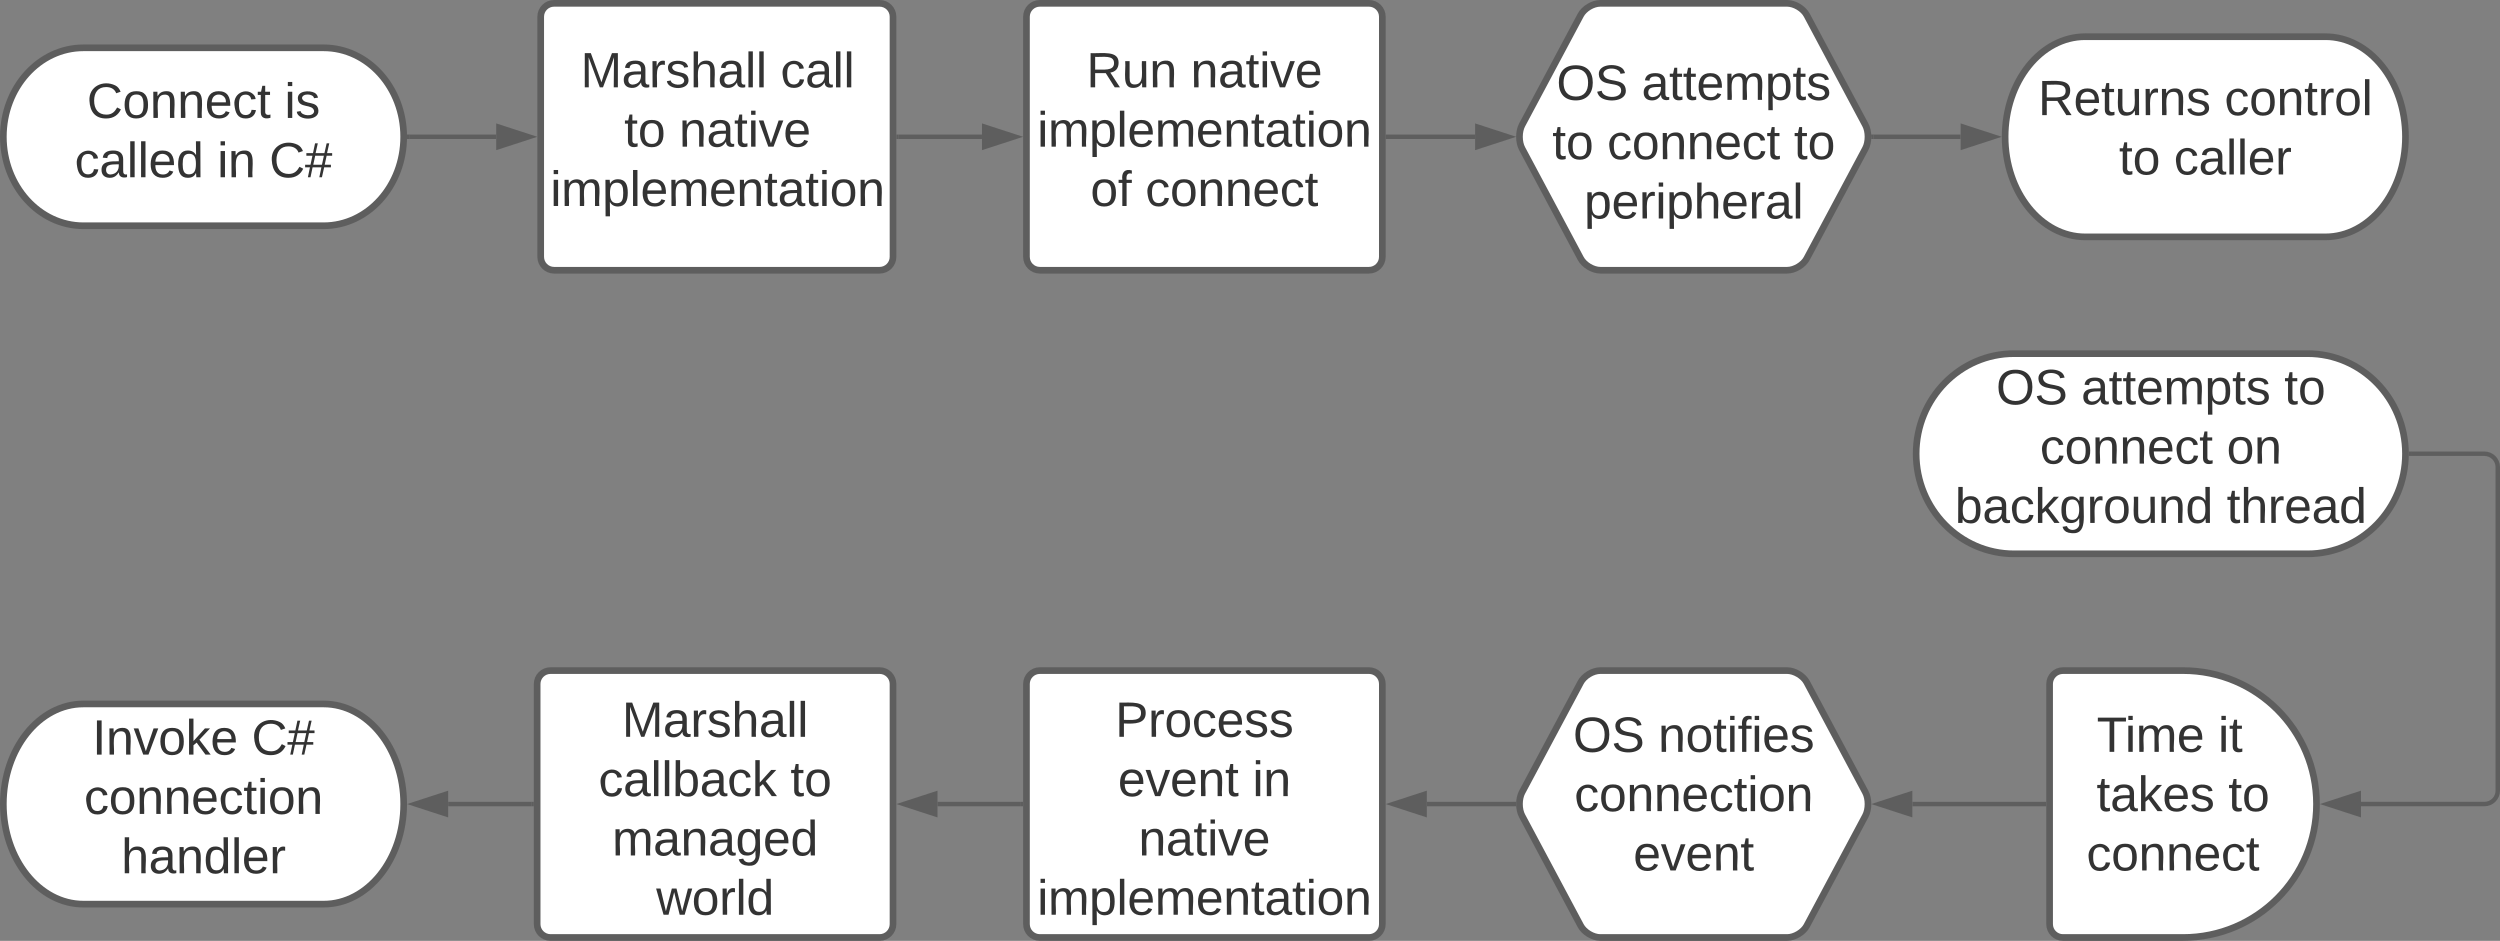 <?xml version="1.0" encoding="UTF-8" standalone="no"?>
<svg
   width="562"
   height="211.5"
   version="1.1"
   id="svg2485"
   sodipodi:docname="connect-workflow.svg"
   viewBox="0 0 1124 423"
   inkscape:version="1.1.1 (3bf5ae0d25, 2021-09-20)"
   xmlns:inkscape="http://www.inkscape.org/namespaces/inkscape"
   xmlns:sodipodi="http://sodipodi.sourceforge.net/DTD/sodipodi-0.dtd"
   xmlns:xlink="http://www.w3.org/1999/xlink"
   xmlns="http://www.w3.org/2000/svg"
   xmlns:svg="http://www.w3.org/2000/svg"
   xmlns:lucid="lucid">
  <rect x="0" y="0" width="1124" height="423" fill="#808080" stroke="none"/>
  <defs
     id="defs2489" />
  <sodipodi:namedview
     id="namedview2487"
     pagecolor="#505050"
     bordercolor="#ffffff"
     borderopacity="1"
     inkscape:pageshadow="0"
     inkscape:pageopacity="0"
     inkscape:pagecheckerboard="1"
     showgrid="false"
     fit-margin-top="0"
     fit-margin-left="0"
     fit-margin-right="0"
     fit-margin-bottom="0"
     inkscape:zoom="0.29624225"
     inkscape:cx="565.41564"
     inkscape:cy="-589.04495"
     inkscape:window-width="1920"
     inkscape:window-height="1001"
     inkscape:window-x="-9"
     inkscape:window-y="-9"
     inkscape:window-maximized="1"
     inkscape:current-layer="g2483" />
  <g
     transform="translate(-1138.5,-1078.5)"
     lucid:page-tab-id="0_0"
     id="g2483">
    <path
       d="m 1381.6,1086 c 0,-3.3 2.7,-6 6,-6 H 1534 c 3.3,0 6,2.7 6,6 v 108 c 0,3.3 -2.7,6 -6,6 h -146.4 c -3.3,0 -6,-2.7 -6,-6 z"
       stroke="#5e5e5e"
       stroke-width="3"
       fill="#ffffff"
       id="path366" />
    <g
       id="g378">
      <use
         xlink:href="#ag"
         transform="translate(1399.557,1117.778)"
         id="use368"
         x="0"
         y="0"
         width="100%"
         height="100%" />
      <use
         xlink:href="#ah"
         transform="translate(1489.433,1117.778)"
         id="use370"
         x="0"
         y="0"
         width="100%"
         height="100%" />
      <use
         xlink:href="#W"
         transform="translate(1419.156,1144.444)"
         id="use372"
         x="0"
         y="0"
         width="100%"
         height="100%" />
      <use
         xlink:href="#ai"
         transform="translate(1443.847,1144.444)"
         id="use374"
         x="0"
         y="0"
         width="100%"
         height="100%" />
      <use
         xlink:href="#aj"
         transform="translate(1385.946,1171.111)"
         id="use376"
         x="0"
         y="0"
         width="100%"
         height="100%" />
    </g>
    <path
       d="m 1284,1100 c 19.88,0 36,17.9 36,40 0,22.1 -16.12,40 -36,40 h -108 c -19.88,0 -36,-17.9 -36,-40 0,-22.1 16.12,-40 36,-40 z"
       stroke="#5e5e5e"
       stroke-width="3"
       fill="#ffffff"
       id="path380" />
    <g
       id="g392">
      <use
         xlink:href="#ak"
         transform="translate(1177.598,1131.528)"
         id="use382"
         x="0"
         y="0"
         width="100%"
         height="100%" />
      <use
         xlink:href="#al"
         transform="translate(1266.425,1131.528)"
         id="use384"
         x="0"
         y="0"
         width="100%"
         height="100%" />
      <use
         xlink:href="#am"
         transform="translate(1172.104,1158.194)"
         id="use386"
         x="0"
         y="0"
         width="100%"
         height="100%" />
      <use
         xlink:href="#an"
         transform="translate(1236.178,1158.194)"
         id="use388"
         x="0"
         y="0"
         width="100%"
         height="100%" />
      <use
         xlink:href="#ao"
         transform="translate(1259.573,1158.194)"
         id="use390"
         x="0"
         y="0"
         width="100%"
         height="100%" />
    </g>
    <path
       d="m 1849.18,1085.3 c 1.56,-2.93 5.5,-5.3 8.82,-5.3 h 84 c 3.3,0 7.26,2.37 8.82,5.3 l 26.36,49.4 c 1.56,2.93 1.56,7.67 0,10.6 l -26.36,49.4 c -1.56,2.93 -5.5,5.3 -8.82,5.3 h -84 c -3.3,0 -7.26,-2.37 -8.82,-5.3 l -26.36,-49.4 c -1.56,-2.93 -1.56,-7.67 0,-10.6 z"
       stroke="#5e5e5e"
       stroke-width="3"
       fill="#ffffff"
       id="path394" />
    <g
       id="g408">
      <use
         xlink:href="#ap"
         transform="translate(1838.307,1123.403)"
         id="use396"
         x="0"
         y="0"
         width="100%"
         height="100%" />
      <use
         xlink:href="#aq"
         transform="translate(1876.579,1123.403)"
         id="use398"
         x="0"
         y="0"
         width="100%"
         height="100%" />
      <use
         xlink:href="#W"
         transform="translate(1836.425,1150.069)"
         id="use400"
         x="0"
         y="0"
         width="100%"
         height="100%" />
      <use
         xlink:href="#ar"
         transform="translate(1861.116,1150.069)"
         id="use402"
         x="0"
         y="0"
         width="100%"
         height="100%" />
      <use
         xlink:href="#as"
         transform="translate(1945.067,1150.069)"
         id="use404"
         x="0"
         y="0"
         width="100%"
         height="100%" />
      <use
         xlink:href="#at"
         transform="translate(1850.746,1176.736)"
         id="use406"
         x="0"
         y="0"
         width="100%"
         height="100%" />
    </g>
    <path
       d="m 2060,1386 c 0,-3.3 2.7,-6 6,-6 h 54 c 33.14,0 60,26.86 60,60 0,33.14 -26.86,60 -60,60 h -54 c -3.3,0 -6,-2.7 -6,-6 z"
       stroke="#5e5e5e"
       stroke-width="3"
       fill="#ffffff"
       id="path410" />
    <g
       id="g422">
      <use
         xlink:href="#au"
         transform="translate(2081.191,1416.528)"
         id="use412"
         x="0"
         y="0"
         width="100%"
         height="100%" />
      <use
         xlink:href="#av"
         transform="translate(2135.759,1416.528)"
         id="use414"
         x="0"
         y="0"
         width="100%"
         height="100%" />
      <use
         xlink:href="#aw"
         transform="translate(2081.111,1443.194)"
         id="use416"
         x="0"
         y="0"
         width="100%"
         height="100%" />
      <use
         xlink:href="#as"
         transform="translate(2140.37,1443.194)"
         id="use418"
         x="0"
         y="0"
         width="100%"
         height="100%" />
      <use
         xlink:href="#ax"
         transform="translate(2076.611,1469.861)"
         id="use420"
         x="0"
         y="0"
         width="100%"
         height="100%" />
    </g>
    <path
       d="m 1849.18,1385.3 c 1.56,-2.93 5.5,-5.3 8.82,-5.3 h 84 c 3.3,0 7.26,2.37 8.82,5.3 l 26.36,49.4 c 1.56,2.93 1.56,7.67 0,10.6 l -26.36,49.4 c -1.56,2.93 -5.5,5.3 -8.82,5.3 h -84 c -3.3,0 -7.26,-2.37 -8.82,-5.3 l -26.36,-49.4 c -1.56,-2.93 -1.56,-7.67 0,-10.6 z"
       stroke="#5e5e5e"
       stroke-width="3"
       fill="#ffffff"
       id="path424" />
    <g
       id="g434">
      <use
         xlink:href="#ap"
         transform="translate(1845.746,1416.528)"
         id="use426"
         x="0"
         y="0"
         width="100%"
         height="100%" />
      <use
         xlink:href="#ay"
         transform="translate(1884.017,1416.528)"
         id="use428"
         x="0"
         y="0"
         width="100%"
         height="100%" />
      <use
         xlink:href="#az"
         transform="translate(1846.332,1443.194)"
         id="use430"
         x="0"
         y="0"
         width="100%"
         height="100%" />
      <use
         xlink:href="#aA"
         transform="translate(1872.844,1469.861)"
         id="use432"
         x="0"
         y="0"
         width="100%"
         height="100%" />
    </g>
    <path
       d="m 2057.5,1440 h -59.2"
       stroke="#5e5e5e"
       stroke-width="2"
       fill="none"
       id="path436" />
    <path
       d="m 2058.5,1441 h -1.03 v -2 h 1.03"
       fill="#5e5e5e"
       id="path438" />
    <path
       d="m 1983.04,1440 14.26,-4.64 v 9.28 z"
       stroke="#5e5e5e"
       stroke-width="2"
       fill="#5e5e5e"
       id="path440" />
    <path
       d="m 1380,1386 c 0,-3.3 2.7,-6 6,-6 h 148 c 3.3,0 6,2.7 6,6 v 108 c 0,3.3 -2.7,6 -6,6 h -148 c -3.3,0 -6,-2.7 -6,-6 z"
       stroke="#5e5e5e"
       stroke-width="3"
       fill="#ffffff"
       id="path442" />
    <g
       id="g454">
      <use
         xlink:href="#aB"
         transform="translate(1418.148,1409.778)"
         id="use444"
         x="0"
         y="0"
         width="100%"
         height="100%" />
      <use
         xlink:href="#aC"
         transform="translate(1407.593,1436.444)"
         id="use446"
         x="0"
         y="0"
         width="100%"
         height="100%" />
      <use
         xlink:href="#as"
         transform="translate(1493.889,1436.444)"
         id="use448"
         x="0"
         y="0"
         width="100%"
         height="100%" />
      <use
         xlink:href="#aD"
         transform="translate(1413.735,1463.111)"
         id="use450"
         x="0"
         y="0"
         width="100%"
         height="100%" />
      <use
         xlink:href="#aE"
         transform="translate(1433.549,1489.778)"
         id="use452"
         x="0"
         y="0"
         width="100%"
         height="100%" />
    </g>
    <path
       d="m 1284,1395 c 19.88,0 36,20.15 36,45 0,24.85 -16.12,45 -36,45 h -108 c -19.88,0 -36,-20.15 -36,-45 0,-24.85 16.12,-45 36,-45 z"
       stroke="#5e5e5e"
       stroke-width="3"
       fill="#ffffff"
       id="path456" />
    <g
       id="g466">
      <use
         xlink:href="#aF"
         transform="translate(1180.036,1417.778)"
         id="use458"
         x="0"
         y="0"
         width="100%"
         height="100%" />
      <use
         xlink:href="#aG"
         transform="translate(1251.641,1417.778)"
         id="use460"
         x="0"
         y="0"
         width="100%"
         height="100%" />
      <use
         xlink:href="#az"
         transform="translate(1176.327,1444.444)"
         id="use462"
         x="0"
         y="0"
         width="100%"
         height="100%" />
      <use
         xlink:href="#aH"
         transform="translate(1193.03,1471.111)"
         id="use464"
         x="0"
         y="0"
         width="100%"
         height="100%" />
    </g>
    <path
       d="m 1600,1086 c 0,-3.3 2.7,-6 6,-6 h 148 c 3.3,0 6,2.7 6,6 v 108 c 0,3.3 -2.7,6 -6,6 h -148 c -3.3,0 -6,-2.7 -6,-6 z"
       stroke="#5e5e5e"
       stroke-width="3"
       fill="#ffffff"
       id="path468" />
    <g
       id="g480">
      <use
         xlink:href="#aI"
         transform="translate(1626.975,1117.778)"
         id="use470"
         x="0"
         y="0"
         width="100%"
         height="100%" />
      <use
         xlink:href="#ai"
         transform="translate(1673.827,1117.778)"
         id="use472"
         x="0"
         y="0"
         width="100%"
         height="100%" />
      <use
         xlink:href="#aJ"
         transform="translate(1604.846,1144.444)"
         id="use474"
         x="0"
         y="0"
         width="100%"
         height="100%" />
      <use
         xlink:href="#aK"
         transform="translate(1628.765,1171.111)"
         id="use476"
         x="0"
         y="0"
         width="100%"
         height="100%" />
      <use
         xlink:href="#ax"
         transform="translate(1653.457,1171.111)"
         id="use478"
         x="0"
         y="0"
         width="100%"
         height="100%" />
    </g>
    <path
       d="m 1600,1386 c 0,-3.3 2.7,-6 6,-6 h 148 c 3.3,0 6,2.7 6,6 v 108 c 0,3.3 -2.7,6 -6,6 h -148 c -3.3,0 -6,-2.7 -6,-6 z"
       stroke="#5e5e5e"
       stroke-width="3"
       fill="#ffffff"
       id="path482" />
    <g
       id="g494">
      <use
         xlink:href="#aL"
         transform="translate(1639.907,1409.778)"
         id="use484"
         x="0"
         y="0"
         width="100%"
         height="100%" />
      <use
         xlink:href="#aM"
         transform="translate(1641.142,1436.444)"
         id="use486"
         x="0"
         y="0"
         width="100%"
         height="100%" />
      <use
         xlink:href="#aN"
         transform="translate(1701.636,1436.444)"
         id="use488"
         x="0"
         y="0"
         width="100%"
         height="100%" />
      <use
         xlink:href="#ai"
         transform="translate(1650.401,1463.111)"
         id="use490"
         x="0"
         y="0"
         width="100%"
         height="100%" />
      <use
         xlink:href="#aj"
         transform="translate(1604.846,1489.778)"
         id="use492"
         x="0"
         y="0"
         width="100%"
         height="100%" />
    </g>
    <path
       d="m 2184,1095 c 19.88,0 36,20.15 36,45 0,24.85 -16.12,45 -36,45 h -108 c -19.88,0 -36,-20.15 -36,-45 0,-24.85 16.12,-45 36,-45 z"
       stroke="#5e5e5e"
       stroke-width="3"
       fill="#ffffff"
       id="path548" />
    <g
       id="g558">
      <use
         xlink:href="#aR"
         transform="translate(2054.82,1130.278)"
         id="use550"
         x="0"
         y="0"
         width="100%"
         height="100%" />
      <use
         xlink:href="#aS"
         transform="translate(2138.647,1130.278)"
         id="use552"
         x="0"
         y="0"
         width="100%"
         height="100%" />
      <use
         xlink:href="#W"
         transform="translate(2091.209,1156.944)"
         id="use554"
         x="0"
         y="0"
         width="100%"
         height="100%" />
      <use
         xlink:href="#aT"
         transform="translate(2115.9,1156.944)"
         id="use556"
         x="0"
         y="0"
         width="100%"
         height="100%" />
    </g>
    <path
       d="m 2176,1237.5 c 24.3,0 44,20.15 44,45 0,24.85 -19.7,45 -44,45 h -132 c -24.3,0 -44,-20.15 -44,-45 0,-24.85 19.7,-45 44,-45 z"
       stroke="#5e5e5e"
       stroke-width="3"
       fill="#ffffff"
       id="path560" />
    <g
       id="g576">
      <use
         xlink:href="#ap"
         transform="translate(2035.957,1260.278)"
         id="use562"
         x="0"
         y="0"
         width="100%"
         height="100%" />
      <use
         xlink:href="#aU"
         transform="translate(2074.228,1260.278)"
         id="use564"
         x="0"
         y="0"
         width="100%"
         height="100%" />
      <use
         xlink:href="#as"
         transform="translate(2165.525,1260.278)"
         id="use566"
         x="0"
         y="0"
         width="100%"
         height="100%" />
      <use
         xlink:href="#ar"
         transform="translate(2055.679,1286.944)"
         id="use568"
         x="0"
         y="0"
         width="100%"
         height="100%" />
      <use
         xlink:href="#aV"
         transform="translate(2139.63,1286.944)"
         id="use570"
         x="0"
         y="0"
         width="100%"
         height="100%" />
      <use
         xlink:href="#aW"
         transform="translate(2017.469,1313.611)"
         id="use572"
         x="0"
         y="0"
         width="100%"
         height="100%" />
      <use
         xlink:href="#aX"
         transform="translate(2139.63,1313.611)"
         id="use574"
         x="0"
         y="0"
         width="100%"
         height="100%" />
    </g>
    <path
       d="m 1322.5,1140 h 39.1"
       stroke="#5e5e5e"
       stroke-width="2"
       fill="none"
       id="path578" />
    <path
       d="m 1322.53,1141 h -1.1 l 0.07,-0.98 -0.03,-1.02 h 1.06"
       fill="#5e5e5e"
       id="path580" />
    <path
       d="m 1376.86,1140 -14.26,4.64 v -9.28 z"
       stroke="#5e5e5e"
       stroke-width="2"
       fill="#5e5e5e"
       id="path582" />
    <path
       d="M 1542.5,1140 H 1580"
       stroke="#5e5e5e"
       stroke-width="2"
       fill="none"
       id="path584" />
    <path
       d="m 1542.53,1141 h -1.03 v -2 h 1.03"
       fill="#5e5e5e"
       id="path586" />
    <path
       d="m 1595.26,1140 -14.26,4.64 v -9.28 z"
       stroke="#5e5e5e"
       stroke-width="2"
       fill="#5e5e5e"
       id="path588" />
    <path
       d="m 1762.5,1140 h 39.2"
       stroke="#5e5e5e"
       stroke-width="2"
       fill="none"
       id="path590" />
    <path
       d="m 1762.53,1141 h -1.03 v -2 h 1.03"
       fill="#5e5e5e"
       id="path592" />
    <path
       d="m 1816.96,1140 -14.26,4.64 v -9.28 z"
       stroke="#5e5e5e"
       stroke-width="2"
       fill="#5e5e5e"
       id="path594" />
    <path
       d="M 1980.8,1140 H 2020"
       stroke="#5e5e5e"
       stroke-width="2"
       fill="none"
       id="path596" />
    <path
       d="m 1980.83,1141 h -1.06 l 0.08,-0.48 -0.14,-1.52 h 1.13"
       fill="#5e5e5e"
       id="path598" />
    <path
       d="m 2035.26,1140 -14.26,4.64 v -9.28 z"
       stroke="#5e5e5e"
       stroke-width="2"
       fill="#5e5e5e"
       id="path600" />
    <path
       d="m 2222.5,1282.5 h 33 c 3.3,0 6,2.7 6,6 V 1434 c 0,3.3 -2.7,6 -6,6 H 2200"
       stroke="#5e5e5e"
       stroke-width="2"
       fill="none"
       id="path602" />
    <path
       d="m 2222.53,1283.5 h -1.08 l 0.05,-0.96 v -0.8 l -0.02,-0.24 h 1.05"
       fill="#5e5e5e"
       id="path604" />
    <path
       d="m 2184.74,1440 14.26,-4.64 v 9.28 z"
       stroke="#5e5e5e"
       stroke-width="2"
       fill="#5e5e5e"
       id="path606" />
    <path
       d="M 1819.2,1440 H 1780"
       stroke="#5e5e5e"
       stroke-width="2"
       fill="none"
       id="path608" />
    <path
       d="m 1820.15,1439.48 0.14,1.52 h -1.13 v -2 h 1.06"
       fill="#5e5e5e"
       id="path610" />
    <path
       d="m 1764.74,1440 14.26,-4.64 v 9.28 z"
       stroke="#5e5e5e"
       stroke-width="2"
       fill="#5e5e5e"
       id="path612" />
    <path
       d="M 1597.5,1440 H 1560"
       stroke="#5e5e5e"
       stroke-width="2"
       fill="none"
       id="path614" />
    <path
       d="m 1598.5,1441 h -1.03 v -2 h 1.03"
       fill="#5e5e5e"
       id="path616" />
    <path
       d="m 1544.74,1440 14.26,-4.64 v 9.28 z"
       stroke="#5e5e5e"
       stroke-width="2"
       fill="#5e5e5e"
       id="path618" />
    <path
       d="M 1377.5,1440 H 1340"
       stroke="#5e5e5e"
       stroke-width="2"
       fill="none"
       id="path620" />
    <path
       d="m 1378.5,1441 h -1.03 v -2 h 1.03"
       fill="#5e5e5e"
       id="path622" />
    <path
       d="m 1324.74,1440 14.26,-4.64 v 9.28 z"
       stroke="#5e5e5e"
       stroke-width="2"
       fill="#5e5e5e"
       id="path624" />
    <defs
       id="defs2481">
      <path
         fill="#333333"
         d="m 117,-194 c 89,-4 53,116 60,194 h -32 v -121 c 0,-31 -8,-49 -39,-48 C 34,-167 62,-67 57,0 H 25 l -1,-190 h 30 c 1,10 -1,24 2,32 11,-22 29,-35 61,-36"
         id="aZ" />
      <path
         fill="#333333"
         d="m 24,-231 v -30 h 32 v 30 z M 24,0 V -190 H 56 V 0 H 24"
         id="ba" />
      <path
         fill="#333333"
         d="m 59,-47 c -2,24 18,29 38,22 V -1 C 64,9 27,4 27,-40 V -167 H 5 v -23 h 24 l 9,-43 h 21 v 43 h 35 v 23 H 59 v 120"
         id="bb" />
      <path
         fill="#333333"
         d="m 212,-179 c -10,-28 -35,-45 -73,-45 -59,0 -87,40 -87,99 0,60 29,101 89,101 43,0 62,-24 78,-52 l 27,14 C 228,-24 195,4 139,4 59,4 22,-46 18,-125 c -6,-104 99,-153 187,-111 19,9 31,26 39,46"
         id="bd" />
      <path
         fill="#333333"
         d="m 158,-156 -14,65 h 45 v 19 H 140 L 124,0 h -19 l 15,-72 H 56 L 41,0 H 22 L 37,-72 H 2 v -19 h 39 l 14,-65 H 11 v -19 h 48 l 15,-71 h 20 l -16,71 h 64 l 16,-71 h 19 l -16,71 h 37 v 19 z m -83,0 -14,65 h 63 l 14,-65 H 75"
         id="be" />
      <path
         fill="#333333"
         d="m 96,-169 c -40,0 -48,33 -48,73 0,40 9,75 48,75 24,0 41,-14 43,-38 l 32,2 C 165,-20 140,4 97,4 38,4 21,-37 15,-95 c -10,-93 101,-131 147,-64 4,7 5,14 7,22 l -32,3 c -4,-21 -16,-35 -41,-35"
         id="bf" />
      <path
         fill="#333333"
         d="M 24,0 V -261 H 56 V 0 H 24"
         id="bg" />
      <path
         fill="#333333"
         d="M 141,-36 C 126,-15 110,5 73,4 37,3 15,-17 15,-53 c -1,-64 63,-63 125,-63 3,-35 -9,-54 -41,-54 -24,1 -41,7 -42,31 l -33,-3 c 5,-37 33,-52 76,-52 45,0 72,20 72,64 v 82 c -1,20 7,32 28,27 V -1 C 169,8 139,-3 141,-36 Z M 48,-53 c 0,20 12,33 32,33 41,-3 63,-29 60,-74 -43,2 -92,-5 -92,41"
         id="bh" />
      <path
         fill="#333333"
         d="m 135,-143 c -3,-34 -86,-38 -87,0 15,53 115,12 119,90 4,78 -150,74 -157,8 l 28,-5 c 4,36 97,45 98,0 -10,-56 -113,-15 -118,-90 -4,-57 82,-63 122,-42 12,7 21,19 24,35"
         id="bi" />
      <path
         fill="#333333"
         d="m 100,-194 c 63,0 86,42 84,106 H 49 c 0,40 14,67 53,68 26,1 43,-12 49,-29 l 28,8 C 168,-13 142,4 102,4 44,4 14,-33 15,-96 c 1,-61 26,-98 85,-98 z m 52,81 c 6,-60 -76,-77 -97,-28 -3,7 -6,17 -6,28 h 103"
         id="bj" />
      <path
         fill="#333333"
         d="m 233,-177 c -1,41 -23,64 -60,70 L 243,0 H 205 L 140,-103 H 63 V 0 H 30 v -248 c 88,3 205,-21 203,71 z m -170,48 c 60,-2 137,13 137,-47 0,-61 -80,-42 -137,-45 v 92"
         id="bl" />
      <path
         fill="#333333"
         d="M 127,-220 V 0 H 93 V -220 H 8 v -28 h 204 v 28 h -85"
         id="bm" />
      <path
         fill="#333333"
         d="m 115,-194 c 55,1 70,41 70,98 C 185,-39 169,2 115,4 84,4 66,-9 55,-30 L 56,75 H 24 l -1,-265 h 31 l 2,30 c 10,-21 28,-34 59,-34 z m -8,174 c 40,0 45,-34 45,-75 0,-41 -6,-73 -45,-74 -42,0 -51,32 -51,76 0,43 10,73 51,73"
         id="bn" />
      <path
         fill="#333333"
         d="M 84,4 C -5,8 30,-112 23,-190 h 32 v 120 c 0,31 7,50 39,49 72,-2 45,-101 50,-169 h 31 l 1,190 h -30 c -1,-10 1,-25 -2,-33 -11,22 -28,36 -60,37"
         id="bo" />
      <path
         fill="#333333"
         d="M 177,-190 C 167,-65 218,103 67,71 44,65 29,51 23,28 L 55,23 C 70,70 155,55 144,-5 V -35 C 133,-14 115,1 83,1 29,1 15,-40 15,-95 c 0,-56 16,-97 71,-98 29,-1 48,16 59,35 1,-10 0,-23 2,-32 z M 94,-22 c 36,0 50,-32 50,-73 0,-42 -14,-75 -50,-75 -39,0 -46,34 -46,75 0,41 6,73 46,73"
         id="bp" />
      <path
         fill="#333333"
         d="M 106,-169 C 34,-169 62,-67 57,0 H 25 v -261 h 32 l -1,103 c 12,-21 28,-36 61,-36 89,0 53,116 60,194 h -32 v -121 c 2,-32 -8,-49 -39,-48"
         id="bw" />
      <path
         fill="#333333"
         d="m 85,-194 c 31,0 48,13 60,33 l -1,-100 h 32 l 1,261 h -30 c -2,-10 0,-23 -3,-31 C 134,-8 116,4 85,4 32,4 16,-35 15,-94 c 0,-66 23,-100 70,-100 z m 9,24 c -40,0 -46,34 -46,75 0,40 6,74 45,74 42,0 51,-32 51,-76 0,-42 -9,-74 -50,-73"
         id="bx" />
      <path
         fill="#333333"
         d="m 100,-194 c 62,-1 85,37 85,99 1,63 -27,99 -86,99 -59,0 -83,-39 -84,-99 0,-66 28,-99 85,-99 z m -1,174 c 44,1 53,-31 53,-75 0,-43 -8,-75 -51,-75 -43,0 -53,32 -53,75 0,43 10,74 51,75"
         id="by" />
      <path
         fill="#333333"
         d="M 206,0 H 170 L 130,-164 89,0 H 53 L -1,-190 h 32 l 39,164 43,-164 h 34 l 41,164 42,-164 h 31"
         id="bz" />
      <path
         fill="#333333"
         d="M 114,-163 C 36,-179 61,-72 57,0 H 25 l -1,-190 h 30 c 1,12 -1,29 2,39 6,-27 23,-49 58,-41 v 29"
         id="bA" />
      <path
         fill="#333333"
         d="m 185,-189 c -5,-48 -123,-54 -124,2 14,75 158,14 163,119 C 227,10 103,19 49,-13 32,-23 21,-39 16,-59 l 33,-7 c 5,56 141,63 141,-1 0,-78 -155,-14 -162,-118 -5,-82 145,-84 179,-34 5,7 8,16 11,25"
         id="bB" />
      <path
         fill="#333333"
         d="m 30,-248 c 87,1 191,-15 191,75 0,78 -77,80 -158,76 V 0 H 30 Z m 33,125 c 57,0 124,11 124,-50 0,-59 -68,-47 -124,-48 v 98"
         id="bC" />
      <path
         fill="#333333"
         d="m 140,-251 c 81,0 123,46 123,126 C 263,-46 219,4 140,4 59,4 17,-45 17,-125 c 0,-80 42,-126 123,-126 z m 0,227 c 63,0 89,-41 89,-101 0,-60 -29,-99 -89,-99 -61,0 -89,39 -89,99 0,60 28,100 89,101"
         id="bE" />
      <path
         fill="#333333"
         d="M 33,0 V -248 H 67 V 0 H 33"
         id="bY" />
      <path
         fill="#333333"
         d="M 108,0 H 70 L 1,-190 h 34 l 54,165 56,-165 h 34"
         id="ca" />
      <path
         fill="#333333"
         d="m 101,-234 c -31,-9 -42,10 -38,44 h 38 v 23 H 63 V 0 H 32 V -167 H 5 v -23 h 27 c -7,-52 17,-82 69,-68 v 24"
         id="cb" />
      <path
         fill="#333333"
         d="m 210,-169 c -67,3 -38,105 -44,169 h -31 v -121 c 0,-29 -5,-50 -35,-48 C 34,-165 62,-65 56,0 H 25 l -1,-190 h 30 c 1,10 -1,24 2,32 10,-44 99,-50 107,0 11,-21 27,-35 58,-36 85,-2 47,119 55,194 h -31 v -121 c 0,-29 -5,-49 -35,-48"
         id="cc" />
      <path
         fill="#333333"
         d="m 115,-194 c 53,0 69,39 70,98 C 185,-30 162,4 115,4 84,3 66,-7 56,-30 L 54,0 H 23 l 1,-261 h 32 v 101 c 10,-23 28,-34 59,-34 z m -8,174 c 40,0 45,-34 45,-75 0,-40 -5,-75 -45,-74 -42,0 -51,32 -51,76 0,43 10,73 51,73"
         id="cl" />
      <g
         id="W">
        <use
           transform="scale(0.062)"
           xlink:href="#bb"
           id="use1666"
           x="0"
           y="0"
           width="100%"
           height="100%" />
        <use
           transform="matrix(0.062,0,0,0.062,6.173,0)"
           xlink:href="#by"
           id="use1668"
           x="0"
           y="0"
           width="100%"
           height="100%" />
      </g>
      <path
         fill="#333333"
         d="m 240,0 2,-218 C 219,-142 188,-73 162,0 H 139 L 58,-218 59,0 H 30 v -248 h 44 l 77,211 c 21,-75 51,-140 76,-211 h 43 V 0 h -30"
         id="cn" />
      <g
         id="ag">
        <use
           transform="scale(0.062)"
           xlink:href="#cn"
           id="use1838"
           x="0"
           y="0"
           width="100%"
           height="100%" />
        <use
           transform="matrix(0.062,0,0,0.062,18.457,0)"
           xlink:href="#bh"
           id="use1840"
           x="0"
           y="0"
           width="100%"
           height="100%" />
        <use
           transform="matrix(0.062,0,0,0.062,30.802,0)"
           xlink:href="#bA"
           id="use1842"
           x="0"
           y="0"
           width="100%"
           height="100%" />
        <use
           transform="matrix(0.062,0,0,0.062,38.148,0)"
           xlink:href="#bi"
           id="use1844"
           x="0"
           y="0"
           width="100%"
           height="100%" />
        <use
           transform="matrix(0.062,0,0,0.062,49.259,0)"
           xlink:href="#bw"
           id="use1846"
           x="0"
           y="0"
           width="100%"
           height="100%" />
        <use
           transform="matrix(0.062,0,0,0.062,61.605,0)"
           xlink:href="#bh"
           id="use1848"
           x="0"
           y="0"
           width="100%"
           height="100%" />
        <use
           transform="matrix(0.062,0,0,0.062,73.951,0)"
           xlink:href="#bg"
           id="use1850"
           x="0"
           y="0"
           width="100%"
           height="100%" />
        <use
           transform="matrix(0.062,0,0,0.062,78.827,0)"
           xlink:href="#bg"
           id="use1852"
           x="0"
           y="0"
           width="100%"
           height="100%" />
      </g>
      <g
         id="ah">
        <use
           transform="scale(0.062)"
           xlink:href="#bf"
           id="use1855"
           x="0"
           y="0"
           width="100%"
           height="100%" />
        <use
           transform="matrix(0.062,0,0,0.062,11.111,0)"
           xlink:href="#bh"
           id="use1857"
           x="0"
           y="0"
           width="100%"
           height="100%" />
        <use
           transform="matrix(0.062,0,0,0.062,23.457,0)"
           xlink:href="#bg"
           id="use1859"
           x="0"
           y="0"
           width="100%"
           height="100%" />
        <use
           transform="matrix(0.062,0,0,0.062,28.333,0)"
           xlink:href="#bg"
           id="use1861"
           x="0"
           y="0"
           width="100%"
           height="100%" />
      </g>
      <g
         id="ai">
        <use
           transform="scale(0.062)"
           xlink:href="#aZ"
           id="use1864"
           x="0"
           y="0"
           width="100%"
           height="100%" />
        <use
           transform="matrix(0.062,0,0,0.062,12.346,0)"
           xlink:href="#bh"
           id="use1866"
           x="0"
           y="0"
           width="100%"
           height="100%" />
        <use
           transform="matrix(0.062,0,0,0.062,24.691,0)"
           xlink:href="#bb"
           id="use1868"
           x="0"
           y="0"
           width="100%"
           height="100%" />
        <use
           transform="matrix(0.062,0,0,0.062,30.864,0)"
           xlink:href="#ba"
           id="use1870"
           x="0"
           y="0"
           width="100%"
           height="100%" />
        <use
           transform="matrix(0.062,0,0,0.062,35.741,0)"
           xlink:href="#ca"
           id="use1872"
           x="0"
           y="0"
           width="100%"
           height="100%" />
        <use
           transform="matrix(0.062,0,0,0.062,46.852,0)"
           xlink:href="#bj"
           id="use1874"
           x="0"
           y="0"
           width="100%"
           height="100%" />
      </g>
      <g
         id="aj">
        <use
           transform="scale(0.062)"
           xlink:href="#ba"
           id="use1877"
           x="0"
           y="0"
           width="100%"
           height="100%" />
        <use
           transform="matrix(0.062,0,0,0.062,4.877,0)"
           xlink:href="#cc"
           id="use1879"
           x="0"
           y="0"
           width="100%"
           height="100%" />
        <use
           transform="matrix(0.062,0,0,0.062,23.333,0)"
           xlink:href="#bn"
           id="use1881"
           x="0"
           y="0"
           width="100%"
           height="100%" />
        <use
           transform="matrix(0.062,0,0,0.062,35.679,0)"
           xlink:href="#bg"
           id="use1883"
           x="0"
           y="0"
           width="100%"
           height="100%" />
        <use
           transform="matrix(0.062,0,0,0.062,40.556,0)"
           xlink:href="#bj"
           id="use1885"
           x="0"
           y="0"
           width="100%"
           height="100%" />
        <use
           transform="matrix(0.062,0,0,0.062,52.901,0)"
           xlink:href="#cc"
           id="use1887"
           x="0"
           y="0"
           width="100%"
           height="100%" />
        <use
           transform="matrix(0.062,0,0,0.062,71.358,0)"
           xlink:href="#bj"
           id="use1889"
           x="0"
           y="0"
           width="100%"
           height="100%" />
        <use
           transform="matrix(0.062,0,0,0.062,83.704,0)"
           xlink:href="#aZ"
           id="use1891"
           x="0"
           y="0"
           width="100%"
           height="100%" />
        <use
           transform="matrix(0.062,0,0,0.062,96.049,0)"
           xlink:href="#bb"
           id="use1893"
           x="0"
           y="0"
           width="100%"
           height="100%" />
        <use
           transform="matrix(0.062,0,0,0.062,102.222,0)"
           xlink:href="#bh"
           id="use1895"
           x="0"
           y="0"
           width="100%"
           height="100%" />
        <use
           transform="matrix(0.062,0,0,0.062,114.568,0)"
           xlink:href="#bb"
           id="use1897"
           x="0"
           y="0"
           width="100%"
           height="100%" />
        <use
           transform="matrix(0.062,0,0,0.062,120.741,0)"
           xlink:href="#ba"
           id="use1899"
           x="0"
           y="0"
           width="100%"
           height="100%" />
        <use
           transform="matrix(0.062,0,0,0.062,125.617,0)"
           xlink:href="#by"
           id="use1901"
           x="0"
           y="0"
           width="100%"
           height="100%" />
        <use
           transform="matrix(0.062,0,0,0.062,137.963,0)"
           xlink:href="#aZ"
           id="use1903"
           x="0"
           y="0"
           width="100%"
           height="100%" />
      </g>
      <g
         id="ak">
        <use
           transform="scale(0.062)"
           xlink:href="#bd"
           id="use1906"
           x="0"
           y="0"
           width="100%"
           height="100%" />
        <use
           transform="matrix(0.062,0,0,0.062,15.988,0)"
           xlink:href="#by"
           id="use1908"
           x="0"
           y="0"
           width="100%"
           height="100%" />
        <use
           transform="matrix(0.062,0,0,0.062,28.333,0)"
           xlink:href="#aZ"
           id="use1910"
           x="0"
           y="0"
           width="100%"
           height="100%" />
        <use
           transform="matrix(0.062,0,0,0.062,40.679,0)"
           xlink:href="#aZ"
           id="use1912"
           x="0"
           y="0"
           width="100%"
           height="100%" />
        <use
           transform="matrix(0.062,0,0,0.062,53.025,0)"
           xlink:href="#bj"
           id="use1914"
           x="0"
           y="0"
           width="100%"
           height="100%" />
        <use
           transform="matrix(0.062,0,0,0.062,65.37,0)"
           xlink:href="#bf"
           id="use1916"
           x="0"
           y="0"
           width="100%"
           height="100%" />
        <use
           transform="matrix(0.062,0,0,0.062,76.481,0)"
           xlink:href="#bb"
           id="use1918"
           x="0"
           y="0"
           width="100%"
           height="100%" />
      </g>
      <g
         id="al">
        <use
           transform="scale(0.062)"
           xlink:href="#ba"
           id="use1921"
           x="0"
           y="0"
           width="100%"
           height="100%" />
        <use
           transform="matrix(0.062,0,0,0.062,4.877,0)"
           xlink:href="#bi"
           id="use1923"
           x="0"
           y="0"
           width="100%"
           height="100%" />
      </g>
      <g
         id="am">
        <use
           transform="scale(0.062)"
           xlink:href="#bf"
           id="use1926"
           x="0"
           y="0"
           width="100%"
           height="100%" />
        <use
           transform="matrix(0.062,0,0,0.062,11.111,0)"
           xlink:href="#bh"
           id="use1928"
           x="0"
           y="0"
           width="100%"
           height="100%" />
        <use
           transform="matrix(0.062,0,0,0.062,23.457,0)"
           xlink:href="#bg"
           id="use1930"
           x="0"
           y="0"
           width="100%"
           height="100%" />
        <use
           transform="matrix(0.062,0,0,0.062,28.333,0)"
           xlink:href="#bg"
           id="use1932"
           x="0"
           y="0"
           width="100%"
           height="100%" />
        <use
           transform="matrix(0.062,0,0,0.062,33.21,0)"
           xlink:href="#bj"
           id="use1934"
           x="0"
           y="0"
           width="100%"
           height="100%" />
        <use
           transform="matrix(0.062,0,0,0.062,45.556,0)"
           xlink:href="#bx"
           id="use1936"
           x="0"
           y="0"
           width="100%"
           height="100%" />
      </g>
      <g
         id="an">
        <use
           transform="scale(0.062)"
           xlink:href="#ba"
           id="use1939"
           x="0"
           y="0"
           width="100%"
           height="100%" />
        <use
           transform="matrix(0.062,0,0,0.062,4.877,0)"
           xlink:href="#aZ"
           id="use1941"
           x="0"
           y="0"
           width="100%"
           height="100%" />
      </g>
      <g
         id="ao">
        <use
           transform="scale(0.062)"
           xlink:href="#bd"
           id="use1944"
           x="0"
           y="0"
           width="100%"
           height="100%" />
        <use
           transform="matrix(0.062,0,0,0.062,15.988,0)"
           xlink:href="#be"
           id="use1946"
           x="0"
           y="0"
           width="100%"
           height="100%" />
      </g>
      <g
         id="ap">
        <use
           transform="scale(0.062)"
           xlink:href="#bE"
           id="use1949"
           x="0"
           y="0"
           width="100%"
           height="100%" />
        <use
           transform="matrix(0.062,0,0,0.062,17.284,0)"
           xlink:href="#bB"
           id="use1951"
           x="0"
           y="0"
           width="100%"
           height="100%" />
      </g>
      <g
         id="aq">
        <use
           transform="scale(0.062)"
           xlink:href="#bh"
           id="use1954"
           x="0"
           y="0"
           width="100%"
           height="100%" />
        <use
           transform="matrix(0.062,0,0,0.062,12.346,0)"
           xlink:href="#bb"
           id="use1956"
           x="0"
           y="0"
           width="100%"
           height="100%" />
        <use
           transform="matrix(0.062,0,0,0.062,18.519,0)"
           xlink:href="#bb"
           id="use1958"
           x="0"
           y="0"
           width="100%"
           height="100%" />
        <use
           transform="matrix(0.062,0,0,0.062,24.691,0)"
           xlink:href="#bj"
           id="use1960"
           x="0"
           y="0"
           width="100%"
           height="100%" />
        <use
           transform="matrix(0.062,0,0,0.062,37.037,0)"
           xlink:href="#cc"
           id="use1962"
           x="0"
           y="0"
           width="100%"
           height="100%" />
        <use
           transform="matrix(0.062,0,0,0.062,55.494,0)"
           xlink:href="#bn"
           id="use1964"
           x="0"
           y="0"
           width="100%"
           height="100%" />
        <use
           transform="matrix(0.062,0,0,0.062,67.84,0)"
           xlink:href="#bb"
           id="use1966"
           x="0"
           y="0"
           width="100%"
           height="100%" />
        <use
           transform="matrix(0.062,0,0,0.062,74.012,0)"
           xlink:href="#bi"
           id="use1968"
           x="0"
           y="0"
           width="100%"
           height="100%" />
      </g>
      <g
         id="ar">
        <use
           transform="scale(0.062)"
           xlink:href="#bf"
           id="use1971"
           x="0"
           y="0"
           width="100%"
           height="100%" />
        <use
           transform="matrix(0.062,0,0,0.062,11.111,0)"
           xlink:href="#by"
           id="use1973"
           x="0"
           y="0"
           width="100%"
           height="100%" />
        <use
           transform="matrix(0.062,0,0,0.062,23.457,0)"
           xlink:href="#aZ"
           id="use1975"
           x="0"
           y="0"
           width="100%"
           height="100%" />
        <use
           transform="matrix(0.062,0,0,0.062,35.802,0)"
           xlink:href="#aZ"
           id="use1977"
           x="0"
           y="0"
           width="100%"
           height="100%" />
        <use
           transform="matrix(0.062,0,0,0.062,48.148,0)"
           xlink:href="#bj"
           id="use1979"
           x="0"
           y="0"
           width="100%"
           height="100%" />
        <use
           transform="matrix(0.062,0,0,0.062,60.494,0)"
           xlink:href="#bf"
           id="use1981"
           x="0"
           y="0"
           width="100%"
           height="100%" />
        <use
           transform="matrix(0.062,0,0,0.062,71.605,0)"
           xlink:href="#bb"
           id="use1983"
           x="0"
           y="0"
           width="100%"
           height="100%" />
      </g>
      <g
         id="as">
        <use
           transform="scale(0.062)"
           xlink:href="#bb"
           id="use1986"
           x="0"
           y="0"
           width="100%"
           height="100%" />
        <use
           transform="matrix(0.062,0,0,0.062,6.173,0)"
           xlink:href="#by"
           id="use1988"
           x="0"
           y="0"
           width="100%"
           height="100%" />
      </g>
      <g
         id="at">
        <use
           transform="scale(0.062)"
           xlink:href="#bn"
           id="use1991"
           x="0"
           y="0"
           width="100%"
           height="100%" />
        <use
           transform="matrix(0.062,0,0,0.062,12.346,0)"
           xlink:href="#bj"
           id="use1993"
           x="0"
           y="0"
           width="100%"
           height="100%" />
        <use
           transform="matrix(0.062,0,0,0.062,24.691,0)"
           xlink:href="#bA"
           id="use1995"
           x="0"
           y="0"
           width="100%"
           height="100%" />
        <use
           transform="matrix(0.062,0,0,0.062,32.037,0)"
           xlink:href="#ba"
           id="use1997"
           x="0"
           y="0"
           width="100%"
           height="100%" />
        <use
           transform="matrix(0.062,0,0,0.062,36.914,0)"
           xlink:href="#bn"
           id="use1999"
           x="0"
           y="0"
           width="100%"
           height="100%" />
        <use
           transform="matrix(0.062,0,0,0.062,49.259,0)"
           xlink:href="#bw"
           id="use2001"
           x="0"
           y="0"
           width="100%"
           height="100%" />
        <use
           transform="matrix(0.062,0,0,0.062,61.605,0)"
           xlink:href="#bj"
           id="use2003"
           x="0"
           y="0"
           width="100%"
           height="100%" />
        <use
           transform="matrix(0.062,0,0,0.062,73.951,0)"
           xlink:href="#bA"
           id="use2005"
           x="0"
           y="0"
           width="100%"
           height="100%" />
        <use
           transform="matrix(0.062,0,0,0.062,81.296,0)"
           xlink:href="#bh"
           id="use2007"
           x="0"
           y="0"
           width="100%"
           height="100%" />
        <use
           transform="matrix(0.062,0,0,0.062,93.642,0)"
           xlink:href="#bg"
           id="use2009"
           x="0"
           y="0"
           width="100%"
           height="100%" />
      </g>
      <g
         id="au">
        <use
           transform="scale(0.062)"
           xlink:href="#bm"
           id="use2012"
           x="0"
           y="0"
           width="100%"
           height="100%" />
        <use
           transform="matrix(0.062,0,0,0.062,12.716,0)"
           xlink:href="#ba"
           id="use2014"
           x="0"
           y="0"
           width="100%"
           height="100%" />
        <use
           transform="matrix(0.062,0,0,0.062,17.593,0)"
           xlink:href="#cc"
           id="use2016"
           x="0"
           y="0"
           width="100%"
           height="100%" />
        <use
           transform="matrix(0.062,0,0,0.062,36.049,0)"
           xlink:href="#bj"
           id="use2018"
           x="0"
           y="0"
           width="100%"
           height="100%" />
      </g>
      <g
         id="av">
        <use
           transform="scale(0.062)"
           xlink:href="#ba"
           id="use2021"
           x="0"
           y="0"
           width="100%"
           height="100%" />
        <use
           transform="matrix(0.062,0,0,0.062,4.877,0)"
           xlink:href="#bb"
           id="use2023"
           x="0"
           y="0"
           width="100%"
           height="100%" />
      </g>
      <path
         fill="#333333"
         d="M 143,0 79,-87 56,-68 V 0 H 24 v -261 h 32 v 163 l 83,-92 h 37 l -77,82 82,108 h -38"
         id="co" />
      <g
         id="aw">
        <use
           transform="scale(0.062)"
           xlink:href="#bb"
           id="use2027"
           x="0"
           y="0"
           width="100%"
           height="100%" />
        <use
           transform="matrix(0.062,0,0,0.062,6.173,0)"
           xlink:href="#bh"
           id="use2029"
           x="0"
           y="0"
           width="100%"
           height="100%" />
        <use
           transform="matrix(0.062,0,0,0.062,18.519,0)"
           xlink:href="#co"
           id="use2031"
           x="0"
           y="0"
           width="100%"
           height="100%" />
        <use
           transform="matrix(0.062,0,0,0.062,29.63,0)"
           xlink:href="#bj"
           id="use2033"
           x="0"
           y="0"
           width="100%"
           height="100%" />
        <use
           transform="matrix(0.062,0,0,0.062,41.975,0)"
           xlink:href="#bi"
           id="use2035"
           x="0"
           y="0"
           width="100%"
           height="100%" />
      </g>
      <g
         id="ax">
        <use
           transform="scale(0.062)"
           xlink:href="#bf"
           id="use2038"
           x="0"
           y="0"
           width="100%"
           height="100%" />
        <use
           transform="matrix(0.062,0,0,0.062,11.111,0)"
           xlink:href="#by"
           id="use2040"
           x="0"
           y="0"
           width="100%"
           height="100%" />
        <use
           transform="matrix(0.062,0,0,0.062,23.457,0)"
           xlink:href="#aZ"
           id="use2042"
           x="0"
           y="0"
           width="100%"
           height="100%" />
        <use
           transform="matrix(0.062,0,0,0.062,35.802,0)"
           xlink:href="#aZ"
           id="use2044"
           x="0"
           y="0"
           width="100%"
           height="100%" />
        <use
           transform="matrix(0.062,0,0,0.062,48.148,0)"
           xlink:href="#bj"
           id="use2046"
           x="0"
           y="0"
           width="100%"
           height="100%" />
        <use
           transform="matrix(0.062,0,0,0.062,60.494,0)"
           xlink:href="#bf"
           id="use2048"
           x="0"
           y="0"
           width="100%"
           height="100%" />
        <use
           transform="matrix(0.062,0,0,0.062,71.605,0)"
           xlink:href="#bb"
           id="use2050"
           x="0"
           y="0"
           width="100%"
           height="100%" />
      </g>
      <g
         id="ay">
        <use
           transform="scale(0.062)"
           xlink:href="#aZ"
           id="use2053"
           x="0"
           y="0"
           width="100%"
           height="100%" />
        <use
           transform="matrix(0.062,0,0,0.062,12.346,0)"
           xlink:href="#by"
           id="use2055"
           x="0"
           y="0"
           width="100%"
           height="100%" />
        <use
           transform="matrix(0.062,0,0,0.062,24.691,0)"
           xlink:href="#bb"
           id="use2057"
           x="0"
           y="0"
           width="100%"
           height="100%" />
        <use
           transform="matrix(0.062,0,0,0.062,30.864,0)"
           xlink:href="#ba"
           id="use2059"
           x="0"
           y="0"
           width="100%"
           height="100%" />
        <use
           transform="matrix(0.062,0,0,0.062,35.741,0)"
           xlink:href="#cb"
           id="use2061"
           x="0"
           y="0"
           width="100%"
           height="100%" />
        <use
           transform="matrix(0.062,0,0,0.062,41.914,0)"
           xlink:href="#ba"
           id="use2063"
           x="0"
           y="0"
           width="100%"
           height="100%" />
        <use
           transform="matrix(0.062,0,0,0.062,46.79,0)"
           xlink:href="#bj"
           id="use2065"
           x="0"
           y="0"
           width="100%"
           height="100%" />
        <use
           transform="matrix(0.062,0,0,0.062,59.136,0)"
           xlink:href="#bi"
           id="use2067"
           x="0"
           y="0"
           width="100%"
           height="100%" />
      </g>
      <g
         id="az">
        <use
           transform="scale(0.062)"
           xlink:href="#bf"
           id="use2070"
           x="0"
           y="0"
           width="100%"
           height="100%" />
        <use
           transform="matrix(0.062,0,0,0.062,11.111,0)"
           xlink:href="#by"
           id="use2072"
           x="0"
           y="0"
           width="100%"
           height="100%" />
        <use
           transform="matrix(0.062,0,0,0.062,23.457,0)"
           xlink:href="#aZ"
           id="use2074"
           x="0"
           y="0"
           width="100%"
           height="100%" />
        <use
           transform="matrix(0.062,0,0,0.062,35.802,0)"
           xlink:href="#aZ"
           id="use2076"
           x="0"
           y="0"
           width="100%"
           height="100%" />
        <use
           transform="matrix(0.062,0,0,0.062,48.148,0)"
           xlink:href="#bj"
           id="use2078"
           x="0"
           y="0"
           width="100%"
           height="100%" />
        <use
           transform="matrix(0.062,0,0,0.062,60.494,0)"
           xlink:href="#bf"
           id="use2080"
           x="0"
           y="0"
           width="100%"
           height="100%" />
        <use
           transform="matrix(0.062,0,0,0.062,71.605,0)"
           xlink:href="#bb"
           id="use2082"
           x="0"
           y="0"
           width="100%"
           height="100%" />
        <use
           transform="matrix(0.062,0,0,0.062,77.778,0)"
           xlink:href="#ba"
           id="use2084"
           x="0"
           y="0"
           width="100%"
           height="100%" />
        <use
           transform="matrix(0.062,0,0,0.062,82.654,0)"
           xlink:href="#by"
           id="use2086"
           x="0"
           y="0"
           width="100%"
           height="100%" />
        <use
           transform="matrix(0.062,0,0,0.062,95,0)"
           xlink:href="#aZ"
           id="use2088"
           x="0"
           y="0"
           width="100%"
           height="100%" />
      </g>
      <g
         id="aA">
        <use
           transform="scale(0.062)"
           xlink:href="#bj"
           id="use2091"
           x="0"
           y="0"
           width="100%"
           height="100%" />
        <use
           transform="matrix(0.062,0,0,0.062,12.346,0)"
           xlink:href="#ca"
           id="use2093"
           x="0"
           y="0"
           width="100%"
           height="100%" />
        <use
           transform="matrix(0.062,0,0,0.062,23.457,0)"
           xlink:href="#bj"
           id="use2095"
           x="0"
           y="0"
           width="100%"
           height="100%" />
        <use
           transform="matrix(0.062,0,0,0.062,35.802,0)"
           xlink:href="#aZ"
           id="use2097"
           x="0"
           y="0"
           width="100%"
           height="100%" />
        <use
           transform="matrix(0.062,0,0,0.062,48.148,0)"
           xlink:href="#bb"
           id="use2099"
           x="0"
           y="0"
           width="100%"
           height="100%" />
      </g>
      <g
         id="aB">
        <use
           transform="scale(0.062)"
           xlink:href="#cn"
           id="use2102"
           x="0"
           y="0"
           width="100%"
           height="100%" />
        <use
           transform="matrix(0.062,0,0,0.062,18.457,0)"
           xlink:href="#bh"
           id="use2104"
           x="0"
           y="0"
           width="100%"
           height="100%" />
        <use
           transform="matrix(0.062,0,0,0.062,30.802,0)"
           xlink:href="#bA"
           id="use2106"
           x="0"
           y="0"
           width="100%"
           height="100%" />
        <use
           transform="matrix(0.062,0,0,0.062,38.148,0)"
           xlink:href="#bi"
           id="use2108"
           x="0"
           y="0"
           width="100%"
           height="100%" />
        <use
           transform="matrix(0.062,0,0,0.062,49.259,0)"
           xlink:href="#bw"
           id="use2110"
           x="0"
           y="0"
           width="100%"
           height="100%" />
        <use
           transform="matrix(0.062,0,0,0.062,61.605,0)"
           xlink:href="#bh"
           id="use2112"
           x="0"
           y="0"
           width="100%"
           height="100%" />
        <use
           transform="matrix(0.062,0,0,0.062,73.951,0)"
           xlink:href="#bg"
           id="use2114"
           x="0"
           y="0"
           width="100%"
           height="100%" />
        <use
           transform="matrix(0.062,0,0,0.062,78.827,0)"
           xlink:href="#bg"
           id="use2116"
           x="0"
           y="0"
           width="100%"
           height="100%" />
      </g>
      <g
         id="aC">
        <use
           transform="scale(0.062)"
           xlink:href="#bf"
           id="use2119"
           x="0"
           y="0"
           width="100%"
           height="100%" />
        <use
           transform="matrix(0.062,0,0,0.062,11.111,0)"
           xlink:href="#bh"
           id="use2121"
           x="0"
           y="0"
           width="100%"
           height="100%" />
        <use
           transform="matrix(0.062,0,0,0.062,23.457,0)"
           xlink:href="#bg"
           id="use2123"
           x="0"
           y="0"
           width="100%"
           height="100%" />
        <use
           transform="matrix(0.062,0,0,0.062,28.333,0)"
           xlink:href="#bg"
           id="use2125"
           x="0"
           y="0"
           width="100%"
           height="100%" />
        <use
           transform="matrix(0.062,0,0,0.062,33.21,0)"
           xlink:href="#cl"
           id="use2127"
           x="0"
           y="0"
           width="100%"
           height="100%" />
        <use
           transform="matrix(0.062,0,0,0.062,45.556,0)"
           xlink:href="#bh"
           id="use2129"
           x="0"
           y="0"
           width="100%"
           height="100%" />
        <use
           transform="matrix(0.062,0,0,0.062,57.901,0)"
           xlink:href="#bf"
           id="use2131"
           x="0"
           y="0"
           width="100%"
           height="100%" />
        <use
           transform="matrix(0.062,0,0,0.062,69.012,0)"
           xlink:href="#co"
           id="use2133"
           x="0"
           y="0"
           width="100%"
           height="100%" />
      </g>
      <g
         id="aD">
        <use
           transform="scale(0.062)"
           xlink:href="#cc"
           id="use2136"
           x="0"
           y="0"
           width="100%"
           height="100%" />
        <use
           transform="matrix(0.062,0,0,0.062,18.457,0)"
           xlink:href="#bh"
           id="use2138"
           x="0"
           y="0"
           width="100%"
           height="100%" />
        <use
           transform="matrix(0.062,0,0,0.062,30.802,0)"
           xlink:href="#aZ"
           id="use2140"
           x="0"
           y="0"
           width="100%"
           height="100%" />
        <use
           transform="matrix(0.062,0,0,0.062,43.148,0)"
           xlink:href="#bh"
           id="use2142"
           x="0"
           y="0"
           width="100%"
           height="100%" />
        <use
           transform="matrix(0.062,0,0,0.062,55.494,0)"
           xlink:href="#bp"
           id="use2144"
           x="0"
           y="0"
           width="100%"
           height="100%" />
        <use
           transform="matrix(0.062,0,0,0.062,67.84,0)"
           xlink:href="#bj"
           id="use2146"
           x="0"
           y="0"
           width="100%"
           height="100%" />
        <use
           transform="matrix(0.062,0,0,0.062,80.185,0)"
           xlink:href="#bx"
           id="use2148"
           x="0"
           y="0"
           width="100%"
           height="100%" />
      </g>
      <g
         id="aE">
        <use
           transform="scale(0.062)"
           xlink:href="#bz"
           id="use2151"
           x="0"
           y="0"
           width="100%"
           height="100%" />
        <use
           transform="matrix(0.062,0,0,0.062,15.988,0)"
           xlink:href="#by"
           id="use2153"
           x="0"
           y="0"
           width="100%"
           height="100%" />
        <use
           transform="matrix(0.062,0,0,0.062,28.333,0)"
           xlink:href="#bA"
           id="use2155"
           x="0"
           y="0"
           width="100%"
           height="100%" />
        <use
           transform="matrix(0.062,0,0,0.062,35.679,0)"
           xlink:href="#bg"
           id="use2157"
           x="0"
           y="0"
           width="100%"
           height="100%" />
        <use
           transform="matrix(0.062,0,0,0.062,40.556,0)"
           xlink:href="#bx"
           id="use2159"
           x="0"
           y="0"
           width="100%"
           height="100%" />
      </g>
      <g
         id="aF">
        <use
           transform="scale(0.062)"
           xlink:href="#bY"
           id="use2162"
           x="0"
           y="0"
           width="100%"
           height="100%" />
        <use
           transform="matrix(0.062,0,0,0.062,6.173,0)"
           xlink:href="#aZ"
           id="use2164"
           x="0"
           y="0"
           width="100%"
           height="100%" />
        <use
           transform="matrix(0.062,0,0,0.062,18.519,0)"
           xlink:href="#ca"
           id="use2166"
           x="0"
           y="0"
           width="100%"
           height="100%" />
        <use
           transform="matrix(0.062,0,0,0.062,29.63,0)"
           xlink:href="#by"
           id="use2168"
           x="0"
           y="0"
           width="100%"
           height="100%" />
        <use
           transform="matrix(0.062,0,0,0.062,41.975,0)"
           xlink:href="#co"
           id="use2170"
           x="0"
           y="0"
           width="100%"
           height="100%" />
        <use
           transform="matrix(0.062,0,0,0.062,53.086,0)"
           xlink:href="#bj"
           id="use2172"
           x="0"
           y="0"
           width="100%"
           height="100%" />
      </g>
      <g
         id="aG">
        <use
           transform="scale(0.062)"
           xlink:href="#bd"
           id="use2175"
           x="0"
           y="0"
           width="100%"
           height="100%" />
        <use
           transform="matrix(0.062,0,0,0.062,15.988,0)"
           xlink:href="#be"
           id="use2177"
           x="0"
           y="0"
           width="100%"
           height="100%" />
      </g>
      <g
         id="aH">
        <use
           transform="scale(0.062)"
           xlink:href="#bw"
           id="use2180"
           x="0"
           y="0"
           width="100%"
           height="100%" />
        <use
           transform="matrix(0.062,0,0,0.062,12.346,0)"
           xlink:href="#bh"
           id="use2182"
           x="0"
           y="0"
           width="100%"
           height="100%" />
        <use
           transform="matrix(0.062,0,0,0.062,24.691,0)"
           xlink:href="#aZ"
           id="use2184"
           x="0"
           y="0"
           width="100%"
           height="100%" />
        <use
           transform="matrix(0.062,0,0,0.062,37.037,0)"
           xlink:href="#bx"
           id="use2186"
           x="0"
           y="0"
           width="100%"
           height="100%" />
        <use
           transform="matrix(0.062,0,0,0.062,49.383,0)"
           xlink:href="#bg"
           id="use2188"
           x="0"
           y="0"
           width="100%"
           height="100%" />
        <use
           transform="matrix(0.062,0,0,0.062,54.259,0)"
           xlink:href="#bj"
           id="use2190"
           x="0"
           y="0"
           width="100%"
           height="100%" />
        <use
           transform="matrix(0.062,0,0,0.062,66.605,0)"
           xlink:href="#bA"
           id="use2192"
           x="0"
           y="0"
           width="100%"
           height="100%" />
      </g>
      <g
         id="aI">
        <use
           transform="scale(0.062)"
           xlink:href="#bl"
           id="use2195"
           x="0"
           y="0"
           width="100%"
           height="100%" />
        <use
           transform="matrix(0.062,0,0,0.062,15.988,0)"
           xlink:href="#bo"
           id="use2197"
           x="0"
           y="0"
           width="100%"
           height="100%" />
        <use
           transform="matrix(0.062,0,0,0.062,28.333,0)"
           xlink:href="#aZ"
           id="use2199"
           x="0"
           y="0"
           width="100%"
           height="100%" />
      </g>
      <g
         id="aJ">
        <use
           transform="scale(0.062)"
           xlink:href="#ba"
           id="use2202"
           x="0"
           y="0"
           width="100%"
           height="100%" />
        <use
           transform="matrix(0.062,0,0,0.062,4.877,0)"
           xlink:href="#cc"
           id="use2204"
           x="0"
           y="0"
           width="100%"
           height="100%" />
        <use
           transform="matrix(0.062,0,0,0.062,23.333,0)"
           xlink:href="#bn"
           id="use2206"
           x="0"
           y="0"
           width="100%"
           height="100%" />
        <use
           transform="matrix(0.062,0,0,0.062,35.679,0)"
           xlink:href="#bg"
           id="use2208"
           x="0"
           y="0"
           width="100%"
           height="100%" />
        <use
           transform="matrix(0.062,0,0,0.062,40.556,0)"
           xlink:href="#bj"
           id="use2210"
           x="0"
           y="0"
           width="100%"
           height="100%" />
        <use
           transform="matrix(0.062,0,0,0.062,52.901,0)"
           xlink:href="#cc"
           id="use2212"
           x="0"
           y="0"
           width="100%"
           height="100%" />
        <use
           transform="matrix(0.062,0,0,0.062,71.358,0)"
           xlink:href="#bj"
           id="use2214"
           x="0"
           y="0"
           width="100%"
           height="100%" />
        <use
           transform="matrix(0.062,0,0,0.062,83.704,0)"
           xlink:href="#aZ"
           id="use2216"
           x="0"
           y="0"
           width="100%"
           height="100%" />
        <use
           transform="matrix(0.062,0,0,0.062,96.049,0)"
           xlink:href="#bb"
           id="use2218"
           x="0"
           y="0"
           width="100%"
           height="100%" />
        <use
           transform="matrix(0.062,0,0,0.062,102.222,0)"
           xlink:href="#bh"
           id="use2220"
           x="0"
           y="0"
           width="100%"
           height="100%" />
        <use
           transform="matrix(0.062,0,0,0.062,114.568,0)"
           xlink:href="#bb"
           id="use2222"
           x="0"
           y="0"
           width="100%"
           height="100%" />
        <use
           transform="matrix(0.062,0,0,0.062,120.741,0)"
           xlink:href="#ba"
           id="use2224"
           x="0"
           y="0"
           width="100%"
           height="100%" />
        <use
           transform="matrix(0.062,0,0,0.062,125.617,0)"
           xlink:href="#by"
           id="use2226"
           x="0"
           y="0"
           width="100%"
           height="100%" />
        <use
           transform="matrix(0.062,0,0,0.062,137.963,0)"
           xlink:href="#aZ"
           id="use2228"
           x="0"
           y="0"
           width="100%"
           height="100%" />
      </g>
      <g
         id="aK">
        <use
           transform="scale(0.062)"
           xlink:href="#by"
           id="use2231"
           x="0"
           y="0"
           width="100%"
           height="100%" />
        <use
           transform="matrix(0.062,0,0,0.062,12.346,0)"
           xlink:href="#cb"
           id="use2233"
           x="0"
           y="0"
           width="100%"
           height="100%" />
      </g>
      <g
         id="aL">
        <use
           transform="scale(0.062)"
           xlink:href="#bC"
           id="use2236"
           x="0"
           y="0"
           width="100%"
           height="100%" />
        <use
           transform="matrix(0.062,0,0,0.062,14.815,0)"
           xlink:href="#bA"
           id="use2238"
           x="0"
           y="0"
           width="100%"
           height="100%" />
        <use
           transform="matrix(0.062,0,0,0.062,22.16,0)"
           xlink:href="#by"
           id="use2240"
           x="0"
           y="0"
           width="100%"
           height="100%" />
        <use
           transform="matrix(0.062,0,0,0.062,34.506,0)"
           xlink:href="#bf"
           id="use2242"
           x="0"
           y="0"
           width="100%"
           height="100%" />
        <use
           transform="matrix(0.062,0,0,0.062,45.617,0)"
           xlink:href="#bj"
           id="use2244"
           x="0"
           y="0"
           width="100%"
           height="100%" />
        <use
           transform="matrix(0.062,0,0,0.062,57.963,0)"
           xlink:href="#bi"
           id="use2246"
           x="0"
           y="0"
           width="100%"
           height="100%" />
        <use
           transform="matrix(0.062,0,0,0.062,69.074,0)"
           xlink:href="#bi"
           id="use2248"
           x="0"
           y="0"
           width="100%"
           height="100%" />
      </g>
      <g
         id="aM">
        <use
           transform="scale(0.062)"
           xlink:href="#bj"
           id="use2251"
           x="0"
           y="0"
           width="100%"
           height="100%" />
        <use
           transform="matrix(0.062,0,0,0.062,12.346,0)"
           xlink:href="#ca"
           id="use2253"
           x="0"
           y="0"
           width="100%"
           height="100%" />
        <use
           transform="matrix(0.062,0,0,0.062,23.457,0)"
           xlink:href="#bj"
           id="use2255"
           x="0"
           y="0"
           width="100%"
           height="100%" />
        <use
           transform="matrix(0.062,0,0,0.062,35.802,0)"
           xlink:href="#aZ"
           id="use2257"
           x="0"
           y="0"
           width="100%"
           height="100%" />
        <use
           transform="matrix(0.062,0,0,0.062,48.148,0)"
           xlink:href="#bb"
           id="use2259"
           x="0"
           y="0"
           width="100%"
           height="100%" />
      </g>
      <g
         id="aN">
        <use
           transform="scale(0.062)"
           xlink:href="#ba"
           id="use2262"
           x="0"
           y="0"
           width="100%"
           height="100%" />
        <use
           transform="matrix(0.062,0,0,0.062,4.877,0)"
           xlink:href="#aZ"
           id="use2264"
           x="0"
           y="0"
           width="100%"
           height="100%" />
      </g>
      <g
         id="aR">
        <use
           transform="scale(0.062)"
           xlink:href="#bl"
           id="use2382"
           x="0"
           y="0"
           width="100%"
           height="100%" />
        <use
           transform="matrix(0.062,0,0,0.062,15.988,0)"
           xlink:href="#bj"
           id="use2384"
           x="0"
           y="0"
           width="100%"
           height="100%" />
        <use
           transform="matrix(0.062,0,0,0.062,28.333,0)"
           xlink:href="#bb"
           id="use2386"
           x="0"
           y="0"
           width="100%"
           height="100%" />
        <use
           transform="matrix(0.062,0,0,0.062,34.506,0)"
           xlink:href="#bo"
           id="use2388"
           x="0"
           y="0"
           width="100%"
           height="100%" />
        <use
           transform="matrix(0.062,0,0,0.062,46.852,0)"
           xlink:href="#bA"
           id="use2390"
           x="0"
           y="0"
           width="100%"
           height="100%" />
        <use
           transform="matrix(0.062,0,0,0.062,54.198,0)"
           xlink:href="#aZ"
           id="use2392"
           x="0"
           y="0"
           width="100%"
           height="100%" />
        <use
           transform="matrix(0.062,0,0,0.062,66.543,0)"
           xlink:href="#bi"
           id="use2394"
           x="0"
           y="0"
           width="100%"
           height="100%" />
      </g>
      <g
         id="aS">
        <use
           transform="scale(0.062)"
           xlink:href="#bf"
           id="use2397"
           x="0"
           y="0"
           width="100%"
           height="100%" />
        <use
           transform="matrix(0.062,0,0,0.062,11.111,0)"
           xlink:href="#by"
           id="use2399"
           x="0"
           y="0"
           width="100%"
           height="100%" />
        <use
           transform="matrix(0.062,0,0,0.062,23.457,0)"
           xlink:href="#aZ"
           id="use2401"
           x="0"
           y="0"
           width="100%"
           height="100%" />
        <use
           transform="matrix(0.062,0,0,0.062,35.802,0)"
           xlink:href="#bb"
           id="use2403"
           x="0"
           y="0"
           width="100%"
           height="100%" />
        <use
           transform="matrix(0.062,0,0,0.062,41.975,0)"
           xlink:href="#bA"
           id="use2405"
           x="0"
           y="0"
           width="100%"
           height="100%" />
        <use
           transform="matrix(0.062,0,0,0.062,49.321,0)"
           xlink:href="#by"
           id="use2407"
           x="0"
           y="0"
           width="100%"
           height="100%" />
        <use
           transform="matrix(0.062,0,0,0.062,61.667,0)"
           xlink:href="#bg"
           id="use2409"
           x="0"
           y="0"
           width="100%"
           height="100%" />
      </g>
      <g
         id="aT">
        <use
           transform="scale(0.062)"
           xlink:href="#bf"
           id="use2412"
           x="0"
           y="0"
           width="100%"
           height="100%" />
        <use
           transform="matrix(0.062,0,0,0.062,11.111,0)"
           xlink:href="#bh"
           id="use2414"
           x="0"
           y="0"
           width="100%"
           height="100%" />
        <use
           transform="matrix(0.062,0,0,0.062,23.457,0)"
           xlink:href="#bg"
           id="use2416"
           x="0"
           y="0"
           width="100%"
           height="100%" />
        <use
           transform="matrix(0.062,0,0,0.062,28.333,0)"
           xlink:href="#bg"
           id="use2418"
           x="0"
           y="0"
           width="100%"
           height="100%" />
        <use
           transform="matrix(0.062,0,0,0.062,33.21,0)"
           xlink:href="#bj"
           id="use2420"
           x="0"
           y="0"
           width="100%"
           height="100%" />
        <use
           transform="matrix(0.062,0,0,0.062,45.556,0)"
           xlink:href="#bA"
           id="use2422"
           x="0"
           y="0"
           width="100%"
           height="100%" />
      </g>
      <g
         id="aU">
        <use
           transform="scale(0.062)"
           xlink:href="#bh"
           id="use2425"
           x="0"
           y="0"
           width="100%"
           height="100%" />
        <use
           transform="matrix(0.062,0,0,0.062,12.346,0)"
           xlink:href="#bb"
           id="use2427"
           x="0"
           y="0"
           width="100%"
           height="100%" />
        <use
           transform="matrix(0.062,0,0,0.062,18.519,0)"
           xlink:href="#bb"
           id="use2429"
           x="0"
           y="0"
           width="100%"
           height="100%" />
        <use
           transform="matrix(0.062,0,0,0.062,24.691,0)"
           xlink:href="#bj"
           id="use2431"
           x="0"
           y="0"
           width="100%"
           height="100%" />
        <use
           transform="matrix(0.062,0,0,0.062,37.037,0)"
           xlink:href="#cc"
           id="use2433"
           x="0"
           y="0"
           width="100%"
           height="100%" />
        <use
           transform="matrix(0.062,0,0,0.062,55.494,0)"
           xlink:href="#bn"
           id="use2435"
           x="0"
           y="0"
           width="100%"
           height="100%" />
        <use
           transform="matrix(0.062,0,0,0.062,67.84,0)"
           xlink:href="#bb"
           id="use2437"
           x="0"
           y="0"
           width="100%"
           height="100%" />
        <use
           transform="matrix(0.062,0,0,0.062,74.012,0)"
           xlink:href="#bi"
           id="use2439"
           x="0"
           y="0"
           width="100%"
           height="100%" />
      </g>
      <g
         id="aV">
        <use
           transform="scale(0.062)"
           xlink:href="#by"
           id="use2442"
           x="0"
           y="0"
           width="100%"
           height="100%" />
        <use
           transform="matrix(0.062,0,0,0.062,12.346,0)"
           xlink:href="#aZ"
           id="use2444"
           x="0"
           y="0"
           width="100%"
           height="100%" />
      </g>
      <g
         id="aW">
        <use
           transform="scale(0.062)"
           xlink:href="#cl"
           id="use2447"
           x="0"
           y="0"
           width="100%"
           height="100%" />
        <use
           transform="matrix(0.062,0,0,0.062,12.346,0)"
           xlink:href="#bh"
           id="use2449"
           x="0"
           y="0"
           width="100%"
           height="100%" />
        <use
           transform="matrix(0.062,0,0,0.062,24.691,0)"
           xlink:href="#bf"
           id="use2451"
           x="0"
           y="0"
           width="100%"
           height="100%" />
        <use
           transform="matrix(0.062,0,0,0.062,35.802,0)"
           xlink:href="#co"
           id="use2453"
           x="0"
           y="0"
           width="100%"
           height="100%" />
        <use
           transform="matrix(0.062,0,0,0.062,46.914,0)"
           xlink:href="#bp"
           id="use2455"
           x="0"
           y="0"
           width="100%"
           height="100%" />
        <use
           transform="matrix(0.062,0,0,0.062,59.259,0)"
           xlink:href="#bA"
           id="use2457"
           x="0"
           y="0"
           width="100%"
           height="100%" />
        <use
           transform="matrix(0.062,0,0,0.062,66.605,0)"
           xlink:href="#by"
           id="use2459"
           x="0"
           y="0"
           width="100%"
           height="100%" />
        <use
           transform="matrix(0.062,0,0,0.062,78.951,0)"
           xlink:href="#bo"
           id="use2461"
           x="0"
           y="0"
           width="100%"
           height="100%" />
        <use
           transform="matrix(0.062,0,0,0.062,91.296,0)"
           xlink:href="#aZ"
           id="use2463"
           x="0"
           y="0"
           width="100%"
           height="100%" />
        <use
           transform="matrix(0.062,0,0,0.062,103.642,0)"
           xlink:href="#bx"
           id="use2465"
           x="0"
           y="0"
           width="100%"
           height="100%" />
      </g>
      <g
         id="aX">
        <use
           transform="scale(0.062)"
           xlink:href="#bb"
           id="use2468"
           x="0"
           y="0"
           width="100%"
           height="100%" />
        <use
           transform="matrix(0.062,0,0,0.062,6.173,0)"
           xlink:href="#bw"
           id="use2470"
           x="0"
           y="0"
           width="100%"
           height="100%" />
        <use
           transform="matrix(0.062,0,0,0.062,18.519,0)"
           xlink:href="#bA"
           id="use2472"
           x="0"
           y="0"
           width="100%"
           height="100%" />
        <use
           transform="matrix(0.062,0,0,0.062,25.864,0)"
           xlink:href="#bj"
           id="use2474"
           x="0"
           y="0"
           width="100%"
           height="100%" />
        <use
           transform="matrix(0.062,0,0,0.062,38.21,0)"
           xlink:href="#bh"
           id="use2476"
           x="0"
           y="0"
           width="100%"
           height="100%" />
        <use
           transform="matrix(0.062,0,0,0.062,50.556,0)"
           xlink:href="#bx"
           id="use2478"
           x="0"
           y="0"
           width="100%"
           height="100%" />
      </g>
    </defs>
  </g>
</svg>
